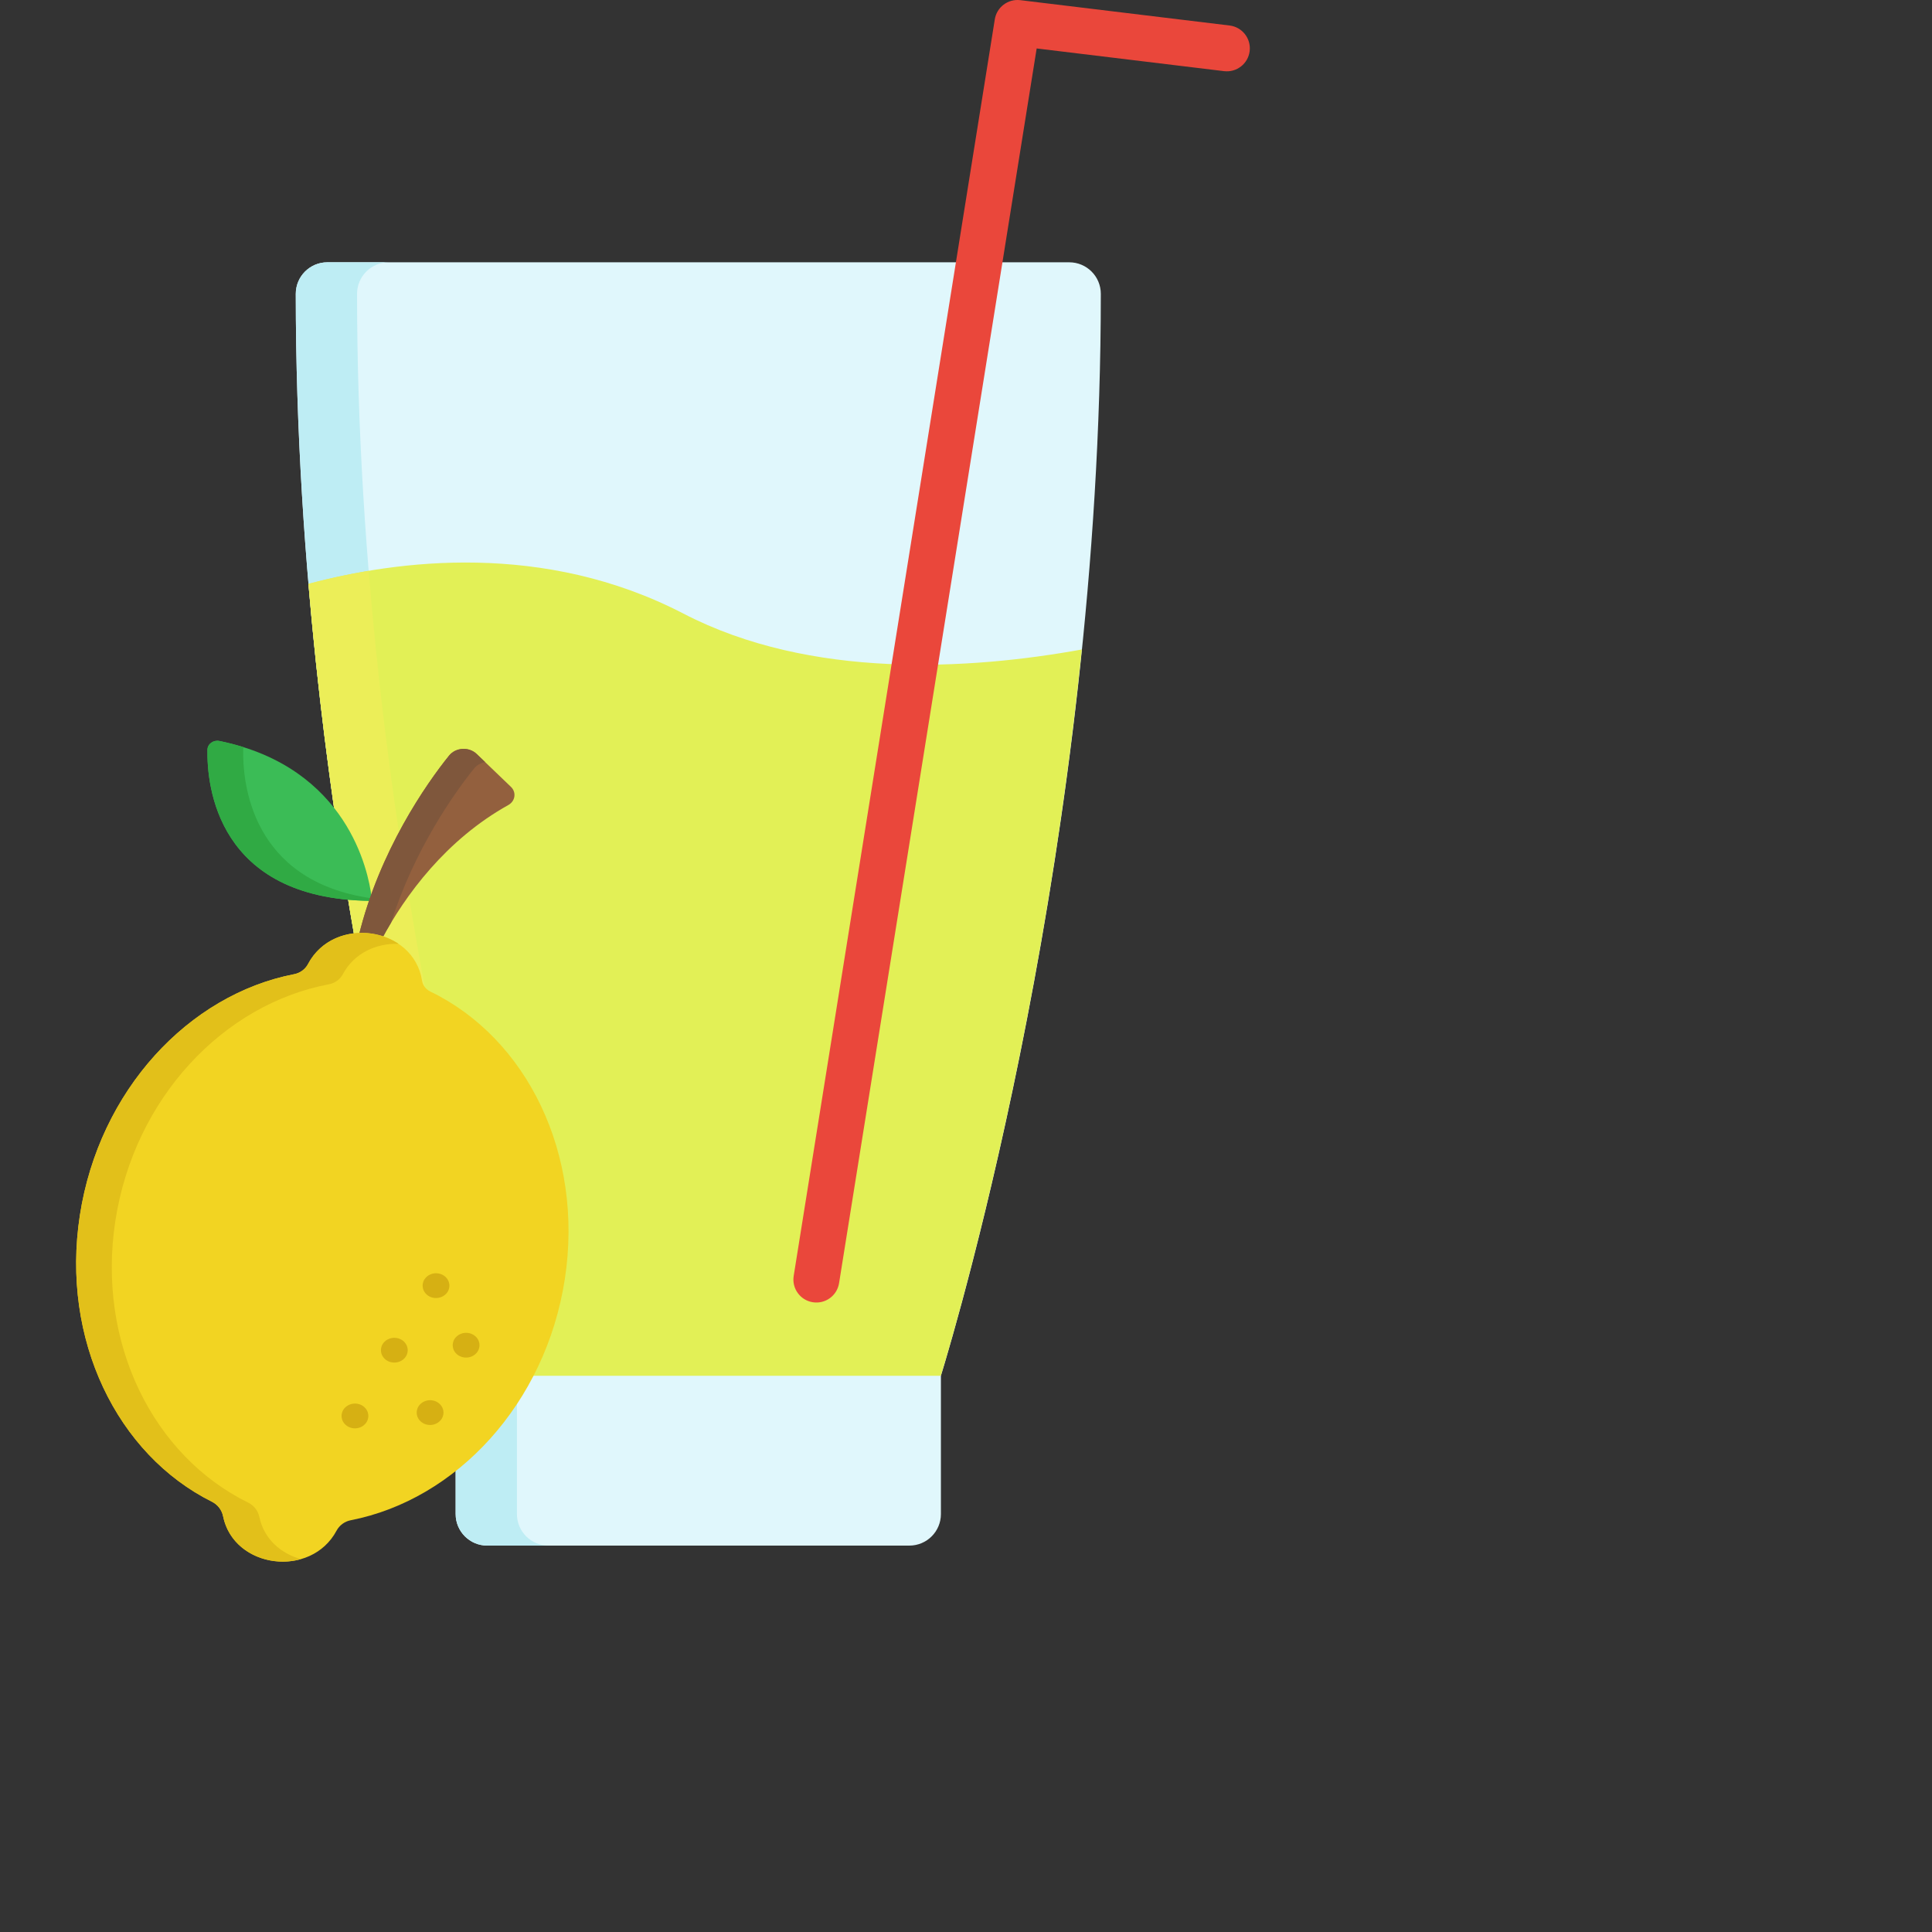 <?xml version="1.0" encoding="UTF-8" standalone="no"?>
<!DOCTYPE svg PUBLIC "-//W3C//DTD SVG 1.1//EN" "http://www.w3.org/Graphics/SVG/1.1/DTD/svg11.dtd">
<svg version="1.1" xmlns="http://www.w3.org/2000/svg" xmlns:xlink="http://www.w3.org/1999/xlink" preserveAspectRatio="xMidYMid meet" viewBox="0 0 640 640" width="640" height="640"><rect x="0" y="0" width="640" height="640" fill="#333333" stroke="none"/><defs><path d="M354.2 86.89C359.98 86.89 364.66 91.57 364.66 97.35C364.66 277.8 317.11 438.09 311.69 455.74C311.69 460.32 311.69 496.97 311.69 501.55C311.69 507.32 307.01 512 301.24 512C287.26 512 175.38 512 161.4 512C155.62 512 150.94 507.32 150.94 501.55C150.94 496.97 150.94 460.32 150.94 455.74C145.53 438.09 97.98 277.8 97.98 97.35C97.98 91.57 102.66 86.89 108.43 86.89C157.59 86.89 329.63 86.89 354.2 86.89Z" id="l3xQzqDKV6"></path><path d="M171.24 455.74C165.83 438.09 118.28 277.8 118.28 97.35C118.28 91.57 122.96 86.89 128.73 86.89C126.7 86.89 110.46 86.89 108.43 86.89C102.66 86.89 97.98 91.57 97.98 97.35C97.98 277.8 145.53 438.09 150.94 455.74C150.94 460.32 150.94 496.97 150.94 501.55C150.94 507.32 155.62 512 161.4 512C163.43 512 179.67 512 181.7 512C175.92 512 171.24 507.32 171.24 501.55C171.24 492.38 171.24 460.32 171.24 455.74Z" id="aw6iUJGT"></path><path d="M102.16 193.42C113.91 331.57 146.48 441.32 150.91 455.74C166.98 455.74 295.58 455.74 311.66 455.74C315.85 442.08 345.28 342.94 358.37 215.15C321.24 221.89 268.61 225.17 226.41 203.27C180.15 179.27 131.69 185.52 102.16 193.42Z" id="aNbb1iIxZ"></path><path d="M150.94 455.74C152.97 455.74 169.21 455.74 171.24 455.74C166.77 441.17 133.56 329.27 122.13 189.09C114.84 190.31 108.13 191.83 102.19 193.41C113.94 331.57 146.52 441.32 150.94 455.74Z" id="e6UB7qMJoA"></path><path d="M262.92 422.67C269.58 381.04 322.88 48.03 329.54 6.41C330.18 2.37 333.91 -0.43 337.97 0.05C344.91 0.89 400.39 7.61 407.32 8.45C411.5 8.96 414.47 12.75 413.97 16.93C413.46 21.1 409.67 24.07 405.49 23.57C401.36 23.07 380.66 20.56 343.41 16.05C304.14 261.46 282.32 397.8 277.95 425.07C277.29 429.23 273.38 432.05 269.23 431.38C265.08 430.72 262.26 426.82 262.92 422.67Z" id="b5hB5xTc7"></path><path d="M72.7 245.46C70.68 245.05 68.75 246.45 68.72 248.36C68.51 260.26 71.87 297.72 122.5 298.42C122.68 297.89 122.86 297.36 123.04 296.84C122.04 288.95 115.23 254.15 72.7 245.46Z" id="c1VEze1WXN"></path><path d="M80.71 247.53C78.19 246.73 75.53 246.04 72.7 245.46C70.68 245.05 68.75 246.45 68.72 248.36C68.51 260.26 71.87 297.72 122.5 298.42C122.6 298.12 122.7 297.83 122.8 297.53C83.18 291.73 80.36 259.29 80.56 248.36C80.56 248.07 80.62 247.79 80.71 247.53Z" id="b2DQYPqnjD"></path><path d="M157.93 249.79C155.35 247.3 150.98 247.55 148.75 250.32C141.27 259.59 125.65 281.94 118.82 310.1C121.45 310.03 123.97 310.42 126.38 311.24C134.26 296.48 147.79 278.15 168.4 266.67C170.71 265.38 171.12 262.44 169.25 260.65C166.98 258.47 159.06 250.87 157.93 249.79Z" id="c3bx8hRNSp"></path><path d="M160.71 252.45C160.43 252.18 158.21 250.05 157.93 249.79C155.35 247.3 150.98 247.55 148.75 250.32C141.27 259.59 125.65 281.94 118.82 310.1C121.44 310.03 123.97 310.42 126.38 311.24C127.35 309.43 128.4 307.55 129.55 305.65C137.15 281.64 150.35 262.88 157.04 254.58C157.98 253.42 159.3 252.71 160.71 252.45Z" id="a50gksufeX"></path><path d="M142.56 328.47C141.04 327.74 140.04 326.37 139.8 324.81C136.98 306.92 110.65 303.06 102.03 319.36C101.13 321.06 99.46 322.32 97.46 322.71C62.49 329.49 32.84 361.21 26.46 402.57C20.1 443.81 38.84 481.83 70.2 497.46C72.17 498.45 73.49 500.24 73.9 502.28C77.45 519.66 103.01 522.91 111.49 507.05C112.43 505.3 114.13 504 116.19 503.6C151.12 496.79 180.72 465.08 187.1 423.76C193.52 382.17 174.4 343.85 142.56 328.47Z" id="boGvlI71h"></path><path d="M82.19 497.75C50.8 482.32 31.97 444.9 38.22 404.38C44.49 363.75 74.04 332.63 108.98 326.05C110.98 325.67 112.65 324.43 113.54 322.76C117.38 315.6 124.77 312.42 132.02 312.66C122.77 306.42 108.06 307.95 102.03 319.36C101.13 321.06 99.46 322.32 97.45 322.71C62.49 329.49 32.84 361.21 26.46 402.57C20.1 443.81 38.84 481.83 70.19 497.46C72.17 498.45 73.49 500.24 73.9 502.28C76.34 514.22 89.15 519.48 99.69 516.48C93.1 514.66 87.46 509.87 85.91 502.5C85.48 500.49 84.17 498.72 82.19 497.75Z" id="aC41GUFHk"></path><path d="M145.61 429.84C145.82 429.79 146.03 429.72 146.23 429.64C146.62 429.48 146.98 429.27 147.3 429.02C147.48 428.88 147.64 428.73 147.79 428.57C147.98 428.37 148.15 428.15 148.3 427.91C148.44 427.68 148.56 427.43 148.65 427.17C148.72 426.98 148.78 426.77 148.81 426.56C148.89 426.17 148.89 425.78 148.84 425.39C148.81 425.19 148.77 424.99 148.71 424.8C148.41 423.75 147.64 422.85 146.63 422.32C145.61 421.79 144.38 421.64 143.26 421.93C143.05 421.98 142.84 422.05 142.64 422.13C142.25 422.29 141.88 422.5 141.56 422.76C141.39 422.9 141.23 423.05 141.08 423.2C140.89 423.41 140.72 423.63 140.57 423.86C140.43 424.09 140.31 424.34 140.22 424.6C140.15 424.79 140.1 425 140.06 425.2C139.99 425.59 139.98 425.99 140.03 426.38C140.06 426.58 140.1 426.78 140.16 426.98C140.47 428.02 141.23 428.92 142.24 429.46C143.26 429.99 144.49 430.13 145.61 429.84Z" id="d2kBFsYlJZ"></path><path d="M131.8 451.22C132.01 451.17 132.22 451.1 132.42 451.02C132.81 450.86 133.17 450.65 133.49 450.4C133.66 450.26 133.83 450.11 133.98 449.95C134.17 449.75 134.34 449.53 134.48 449.29C134.63 449.06 134.74 448.81 134.84 448.55C134.91 448.36 134.96 448.15 135 447.94C135.07 447.55 135.08 447.16 135.03 446.77C135 446.57 134.96 446.37 134.9 446.18C134.59 445.14 133.83 444.23 132.81 443.7C131.8 443.17 130.57 443.02 129.44 443.31C129.23 443.36 129.03 443.43 128.83 443.52C128.44 443.67 128.07 443.88 127.75 444.14C127.58 444.28 127.41 444.43 127.27 444.58C127.07 444.79 126.91 445.01 126.76 445.24C126.62 445.47 126.5 445.72 126.41 445.98C126.34 446.17 126.29 446.38 126.25 446.58C126.17 446.97 126.17 447.37 126.22 447.76C126.24 447.97 126.28 448.16 126.34 448.36C126.65 449.4 127.42 450.31 128.43 450.84C129.44 451.37 130.68 451.51 131.8 451.22Z" id="b3nWieS1je"></path><path d="M118.76 473.01C118.97 472.96 119.18 472.89 119.38 472.81C119.76 472.65 120.13 472.44 120.45 472.19C120.62 472.05 120.79 471.9 120.93 471.74C121.13 471.53 121.3 471.31 121.44 471.08C121.58 470.85 121.7 470.6 121.79 470.34C121.87 470.14 121.92 469.93 121.96 469.72C122.03 469.34 122.04 468.94 121.99 468.56C121.96 468.36 121.92 468.16 121.86 467.96C121.55 466.92 120.79 466.02 119.77 465.48C118.76 464.95 117.53 464.81 116.4 465.1C116.19 465.15 115.99 465.22 115.79 465.3C115.4 465.46 115.03 465.67 114.71 465.93C114.53 466.06 114.37 466.21 114.23 466.37C114.03 466.57 113.86 466.79 113.72 467.03C113.58 467.26 113.46 467.51 113.37 467.77C113.3 467.96 113.24 468.16 113.2 468.37C113.13 468.76 113.12 469.16 113.18 469.55C113.2 469.75 113.24 469.95 113.3 470.14C113.61 471.19 114.38 472.09 115.39 472.62C116.4 473.16 117.64 473.3 118.76 473.01Z" id="b9UHLl7z3p"></path><path d="M155.78 449.51C155.98 449.45 156.19 449.38 156.38 449.29C156.76 449.11 157.11 448.89 157.42 448.62C157.59 448.47 157.75 448.32 157.89 448.15C158.07 447.94 158.23 447.71 158.36 447.47C158.49 447.23 158.59 446.98 158.67 446.72C158.74 446.52 158.78 446.31 158.81 446.1C158.86 445.71 158.85 445.31 158.78 444.93C158.74 444.73 158.69 444.53 158.62 444.34C158.26 443.31 157.45 442.44 156.41 441.96C155.37 441.47 154.13 441.38 153.02 441.72C152.82 441.78 152.61 441.85 152.42 441.95C152.04 442.12 151.68 442.35 151.37 442.62C151.21 442.76 151.05 442.92 150.92 443.08C150.73 443.29 150.57 443.52 150.44 443.76C150.31 444 150.21 444.25 150.13 444.51C150.07 444.71 150.02 444.91 150 445.12C149.94 445.51 149.95 445.91 150.03 446.3C150.06 446.5 150.11 446.7 150.18 446.89C150.54 447.92 151.35 448.79 152.39 449.27C153.43 449.76 154.67 449.85 155.78 449.51Z" id="lzrVt93h"></path><path d="M143.85 471.84C144.05 471.78 144.26 471.7 144.45 471.61C144.83 471.44 145.18 471.21 145.49 470.94C145.66 470.8 145.82 470.64 145.96 470.48C146.14 470.26 146.3 470.04 146.43 469.8C146.56 469.56 146.67 469.31 146.74 469.04C146.81 468.84 146.85 468.63 146.88 468.42C146.93 468.03 146.92 467.64 146.85 467.25C146.81 467.05 146.76 466.86 146.69 466.67C146.33 465.64 145.52 464.77 144.48 464.28C143.44 463.79 142.2 463.7 141.09 464.04C140.89 464.1 140.69 464.18 140.49 464.27C140.11 464.45 139.75 464.67 139.44 464.94C139.28 465.09 139.12 465.24 138.99 465.4C138.8 465.62 138.64 465.84 138.51 466.08C138.38 466.32 138.28 466.57 138.2 466.84C138.14 467.03 138.09 467.24 138.07 467.45C138.01 467.84 138.02 468.24 138.1 468.63C138.13 468.83 138.18 469.02 138.25 469.21C138.61 470.24 139.42 471.11 140.46 471.6C141.5 472.09 142.74 472.18 143.85 471.84Z" id="a2arQfnget"></path></defs><g><g><g><use xlink:href="#l3xQzqDKV6" opacity="1" fill="#e0f7fc" fill-opacity="1"></use><g><use xlink:href="#l3xQzqDKV6" opacity="1" fill-opacity="0" stroke="#000000" stroke-width="1" stroke-opacity="0"></use></g></g><g><use xlink:href="#aw6iUJGT" opacity="1" fill="#beedf4" fill-opacity="1"></use><g><use xlink:href="#aw6iUJGT" opacity="1" fill-opacity="0" stroke="#000000" stroke-width="1" stroke-opacity="0"></use></g></g><g><use xlink:href="#aNbb1iIxZ" opacity="1" fill="#e2f056" fill-opacity="1"></use><g><use xlink:href="#aNbb1iIxZ" opacity="1" fill-opacity="0" stroke="#000000" stroke-width="1" stroke-opacity="0"></use></g></g><g><use xlink:href="#e6UB7qMJoA" opacity="1" fill="#ecee58" fill-opacity="1"></use><g><use xlink:href="#e6UB7qMJoA" opacity="1" fill-opacity="0" stroke="#000000" stroke-width="1" stroke-opacity="0"></use></g></g><g><use xlink:href="#b5hB5xTc7" opacity="1" fill="#ea473b" fill-opacity="1"></use><g><use xlink:href="#b5hB5xTc7" opacity="1" fill-opacity="0" stroke="#000000" stroke-width="1" stroke-opacity="0"></use></g></g><g><use xlink:href="#c1VEze1WXN" opacity="1" fill="#3bbc56" fill-opacity="1"></use><g><use xlink:href="#c1VEze1WXN" opacity="1" fill-opacity="0" stroke="#000000" stroke-width="1" stroke-opacity="0"></use></g></g><g><use xlink:href="#b2DQYPqnjD" opacity="1" fill="#30aa44" fill-opacity="1"></use><g><use xlink:href="#b2DQYPqnjD" opacity="1" fill-opacity="0" stroke="#000000" stroke-width="1" stroke-opacity="0"></use></g></g><g><use xlink:href="#c3bx8hRNSp" opacity="1" fill="#93603e" fill-opacity="1"></use><g><use xlink:href="#c3bx8hRNSp" opacity="1" fill-opacity="0" stroke="#000000" stroke-width="1" stroke-opacity="0"></use></g></g><g><use xlink:href="#a50gksufeX" opacity="1" fill="#7f573c" fill-opacity="1"></use><g><use xlink:href="#a50gksufeX" opacity="1" fill-opacity="0" stroke="#000000" stroke-width="1" stroke-opacity="0"></use></g></g><g><use xlink:href="#boGvlI71h" opacity="1" fill="#f2d422" fill-opacity="1"></use><g><use xlink:href="#boGvlI71h" opacity="1" fill-opacity="0" stroke="#000000" stroke-width="1" stroke-opacity="0"></use></g></g><g><use xlink:href="#aC41GUFHk" opacity="1" fill="#e2c01a" fill-opacity="1"></use><g><use xlink:href="#aC41GUFHk" opacity="1" fill-opacity="0" stroke="#000000" stroke-width="1" stroke-opacity="0"></use></g></g><g><use xlink:href="#d2kBFsYlJZ" opacity="1" fill="#d6b013" fill-opacity="1"></use><g><use xlink:href="#d2kBFsYlJZ" opacity="1" fill-opacity="0" stroke="#000000" stroke-width="1" stroke-opacity="0"></use></g></g><g><use xlink:href="#b3nWieS1je" opacity="1" fill="#d6b013" fill-opacity="1"></use><g><use xlink:href="#b3nWieS1je" opacity="1" fill-opacity="0" stroke="#000000" stroke-width="1" stroke-opacity="0"></use></g></g><g><use xlink:href="#b9UHLl7z3p" opacity="1" fill="#d6b013" fill-opacity="1"></use><g><use xlink:href="#b9UHLl7z3p" opacity="1" fill-opacity="0" stroke="#000000" stroke-width="1" stroke-opacity="0"></use></g></g><g><use xlink:href="#lzrVt93h" opacity="1" fill="#d6b013" fill-opacity="1"></use><g><use xlink:href="#lzrVt93h" opacity="1" fill-opacity="0" stroke="#000000" stroke-width="1" stroke-opacity="0"></use></g></g><g><use xlink:href="#a2arQfnget" opacity="1" fill="#d6b013" fill-opacity="1"></use><g><use xlink:href="#a2arQfnget" opacity="1" fill-opacity="0" stroke="#000000" stroke-width="1" stroke-opacity="0"></use></g></g></g></g></svg>